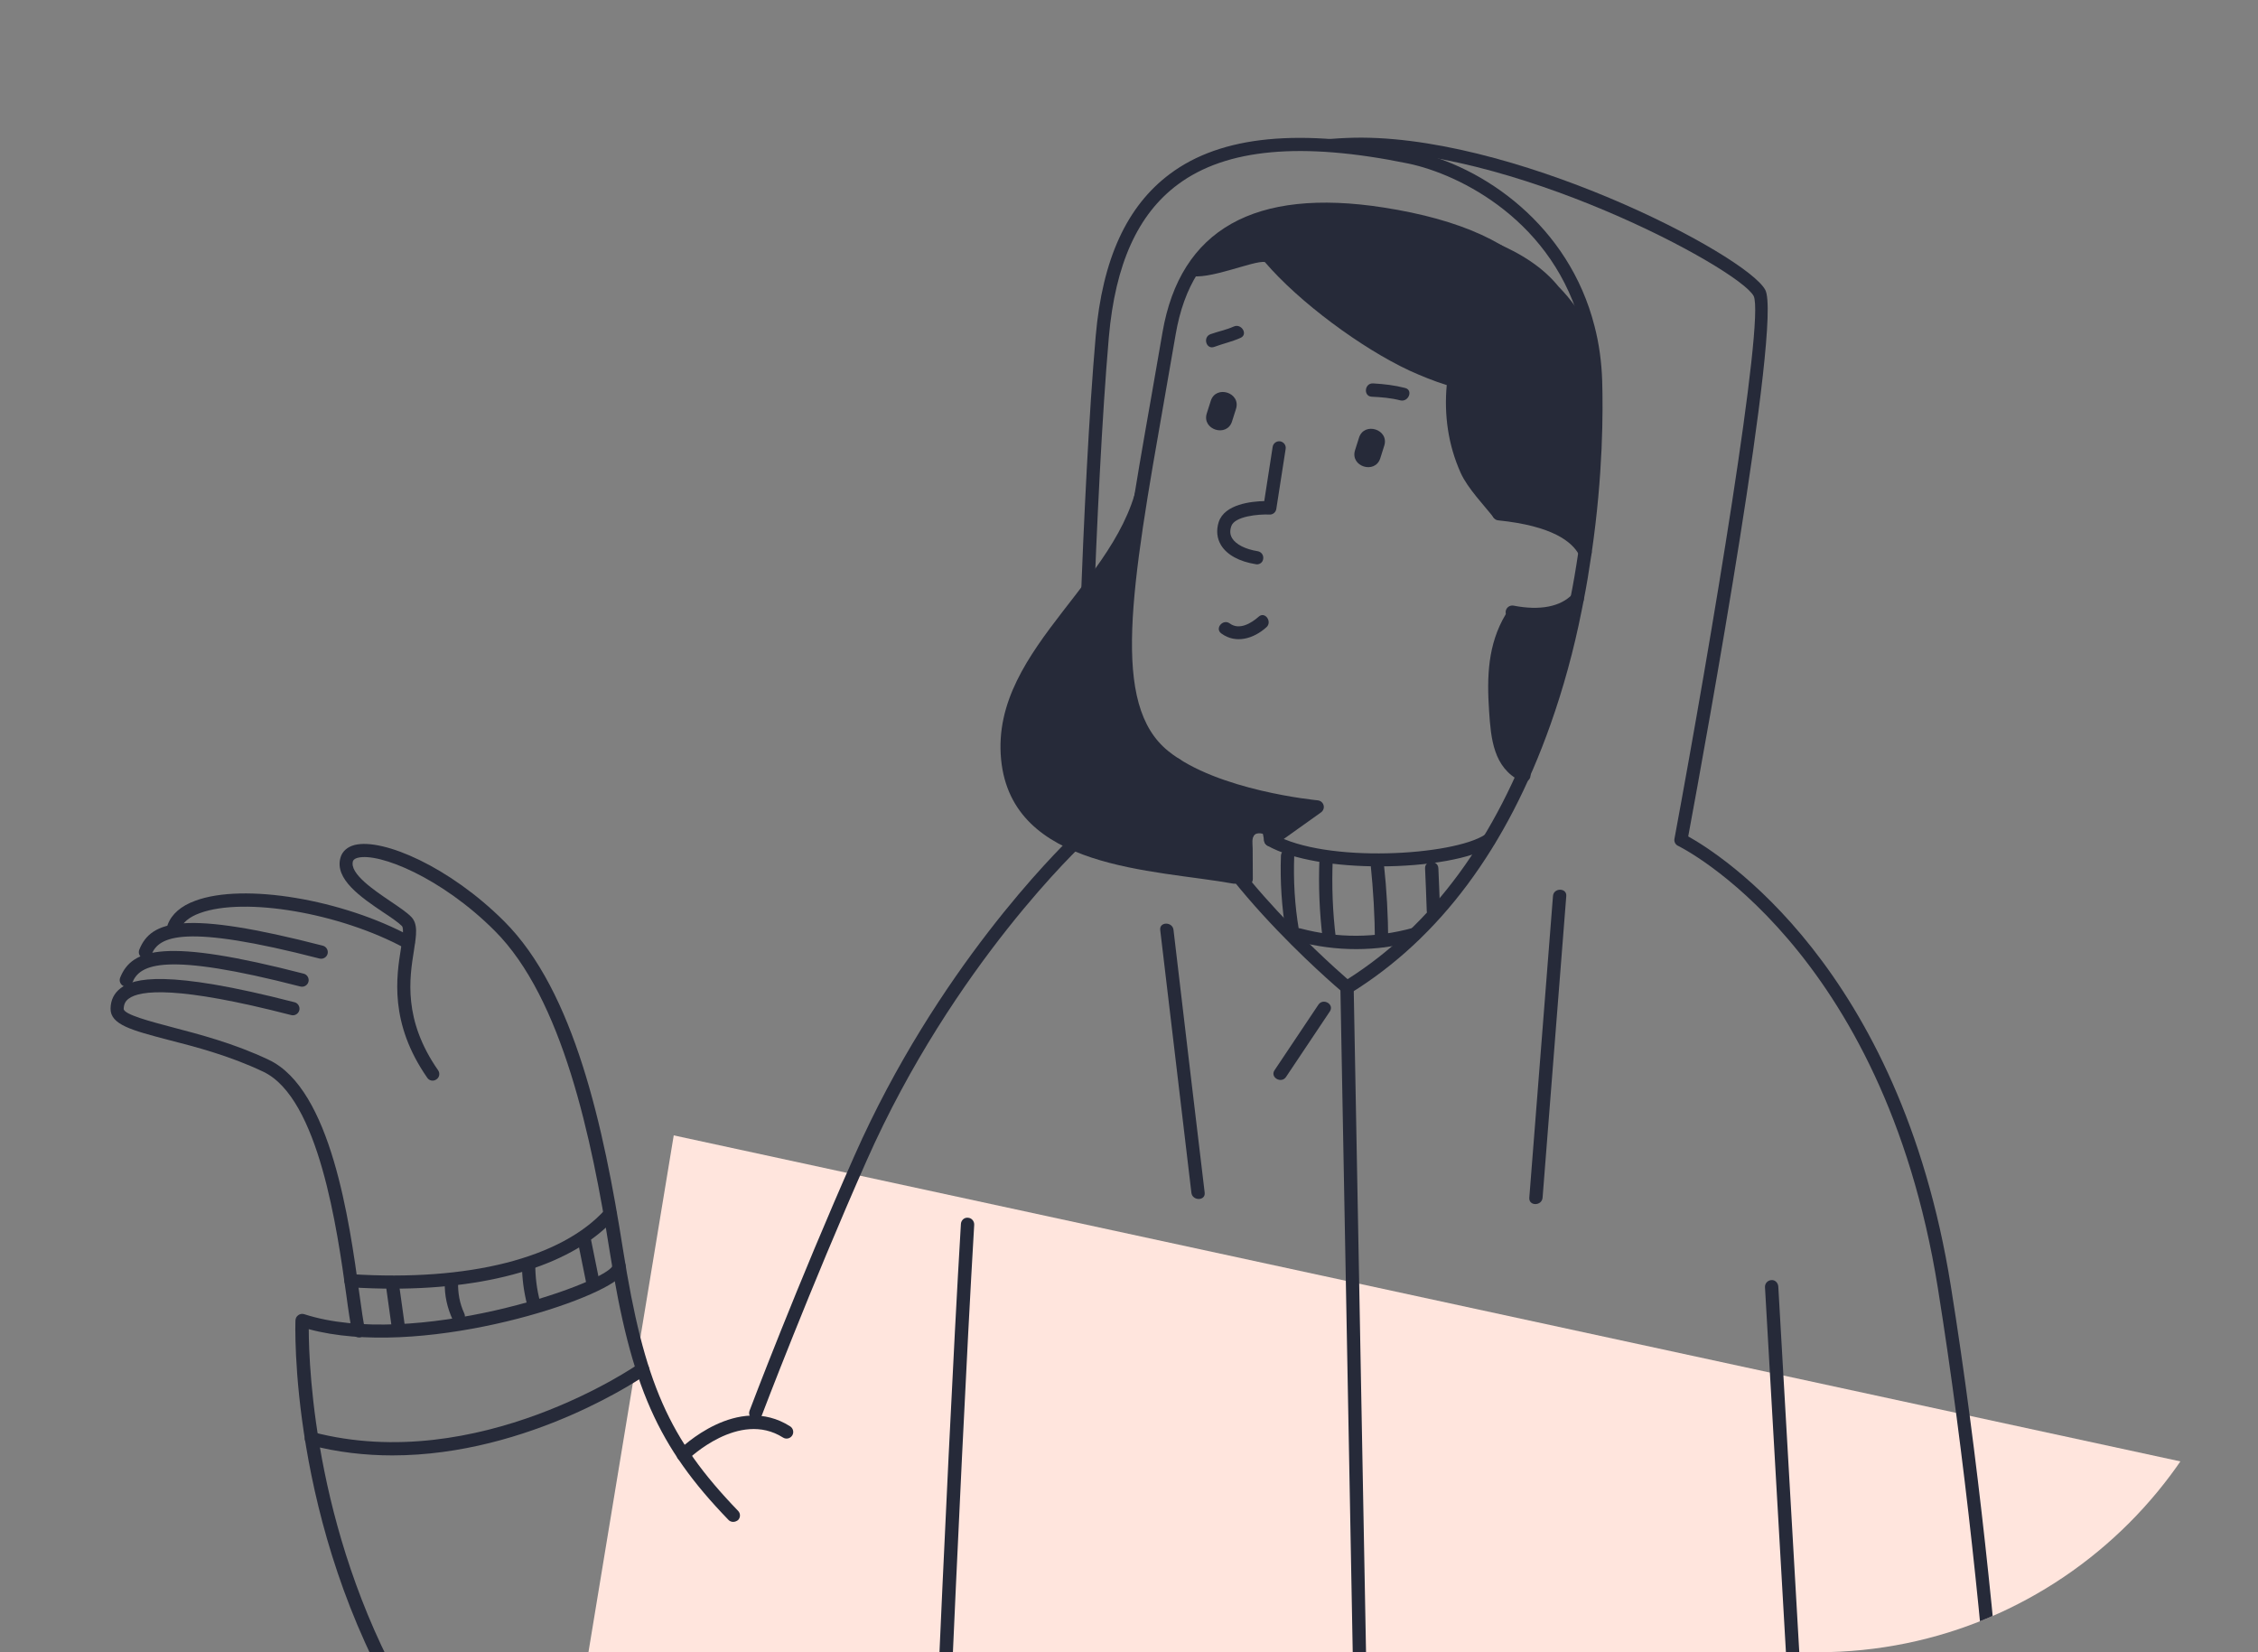 <svg width="164" height="120" viewBox="0 0 164 120" fill="none" xmlns="http://www.w3.org/2000/svg">
<rect x="0" y="0" width="164" height="120" fill="#808080" stroke="none"/>
<g clip-path="url(#clip0_2396_14695)">
<path d="M40.263 135.005L48.934 82.461L199.714 115.087L159.869 219.527L40.263 135.005Z" fill="#FFE5DD"/>
<path d="M67.616 146.353C67.605 146.353 67.605 146.353 67.594 146.353C67.327 146.342 67.116 146.12 67.127 145.853C67.138 145.476 68.659 107.879 69.791 88.898C69.802 88.632 70.036 88.409 70.302 88.443C70.568 88.454 70.768 88.687 70.757 88.953C69.636 107.924 68.115 145.509 68.093 145.886C68.093 146.142 67.871 146.353 67.616 146.353Z" fill="#262A39"/>
<path d="M100.206 62.924C97.065 62.924 93.868 62.458 92.047 61.414C91.814 61.281 91.736 60.992 91.87 60.759C92.003 60.526 92.291 60.449 92.525 60.582C96.254 62.713 105.556 62.158 107.887 60.604C108.109 60.46 108.409 60.515 108.553 60.737C108.698 60.959 108.642 61.259 108.42 61.403C106.966 62.369 103.625 62.924 100.206 62.924Z" fill="#262A39"/>
<path d="M116.368 27.658C116.323 26.26 116.135 24.928 115.813 23.695C113.97 16.403 107.776 12.04 102.459 10.941C94.434 9.287 88.706 9.842 84.976 12.629C81.835 14.971 80.07 18.823 79.582 24.406C78.594 35.728 78.105 55.253 77.994 59.838C78.327 59.916 78.638 60.026 78.949 60.149C79.038 56.175 79.537 36.028 80.536 24.484C81.002 19.189 82.634 15.559 85.553 13.394C89.061 10.786 94.534 10.286 102.27 11.874C106.022 12.651 112.904 16.058 114.891 23.918C115.191 25.083 115.369 26.348 115.413 27.669C115.48 29.867 115.469 34.385 114.647 40.024C114.447 41.367 114.27 42.41 114.07 43.398L113.926 44.142C113.359 46.962 112.616 49.703 111.694 52.29C108.664 60.892 104.013 67.219 97.875 71.116C96.221 69.673 87.318 61.703 85.864 55.409C85.809 55.154 85.542 54.998 85.287 55.054C85.032 55.109 84.865 55.376 84.932 55.631C86.608 62.835 97.087 71.704 97.531 72.081C97.686 72.215 97.919 72.226 98.097 72.126C104.568 68.13 109.452 61.558 112.616 52.612C113.548 49.981 114.314 47.195 114.88 44.331L115.025 43.598C115.224 42.588 115.402 41.533 115.602 40.168C116.434 34.474 116.434 29.878 116.368 27.658Z" fill="#262A39"/>
<path d="M85.233 67.541C85.166 66.93 84.2 66.93 84.267 67.541C85.022 73.901 85.777 80.262 86.531 86.622C86.598 87.233 87.564 87.233 87.497 86.622C86.731 80.273 85.987 73.912 85.233 67.541Z" fill="#262A39"/>
<path d="M112.794 65.077C112.217 72.381 111.651 79.685 111.074 86.989C111.029 87.611 111.984 87.599 112.039 86.989C112.617 79.685 113.183 72.381 113.76 65.077C113.804 64.466 112.839 64.466 112.794 65.077Z" fill="#262A39"/>
<path d="M95.756 72.969C94.69 74.557 93.624 76.144 92.57 77.731C92.226 78.242 93.058 78.73 93.403 78.22C94.468 76.632 95.534 75.045 96.588 73.458C96.932 72.936 96.1 72.459 95.756 72.969Z" fill="#262A39"/>
<path d="M99.207 146.352C98.941 146.352 98.73 146.141 98.73 145.875L97.353 71.737C97.353 71.47 97.564 71.248 97.831 71.248C98.108 71.215 98.319 71.459 98.319 71.725L99.696 145.864C99.696 146.119 99.485 146.341 99.207 146.352Z" fill="#262A39"/>
<path d="M131.677 146.353C131.422 146.353 131.211 146.153 131.2 145.898L128.192 93.483C128.181 93.216 128.381 92.994 128.647 92.972C128.913 92.939 129.135 93.161 129.158 93.427L132.166 145.842C132.177 146.109 131.977 146.331 131.711 146.353C131.7 146.353 131.688 146.353 131.677 146.353Z" fill="#262A39"/>
<path d="M92.525 59.805C91.759 59.527 90.705 59.372 90.205 60.215C89.939 60.67 90.016 61.27 90.016 61.769C90.016 62.458 90.028 63.146 90.028 63.834C90.028 64.456 90.993 64.456 90.993 63.834C90.993 63.101 90.982 62.358 90.982 61.625C90.982 61.348 90.882 60.815 91.138 60.615C91.437 60.382 91.97 60.637 92.27 60.748C92.858 60.937 93.113 60.016 92.525 59.805Z" fill="#262A39"/>
<path d="M94.001 62.157C94.023 61.536 93.057 61.536 93.035 62.157C92.969 64.033 93.091 65.898 93.401 67.752C93.501 68.362 94.434 68.107 94.334 67.497C94.034 65.721 93.934 63.945 94.001 62.157Z" fill="#262A39"/>
<path d="M96.798 62.39C96.82 61.768 95.865 61.768 95.832 62.39C95.754 64.333 95.832 66.253 96.065 68.184C96.143 68.795 97.097 68.795 97.031 68.184C96.787 66.253 96.72 64.333 96.798 62.39Z" fill="#262A39"/>
<path d="M100.517 62.79C100.45 62.18 99.496 62.169 99.551 62.79C99.74 64.633 99.851 66.487 99.862 68.34C99.862 68.962 100.828 68.962 100.828 68.34C100.817 66.487 100.717 64.633 100.517 62.79Z" fill="#262A39"/>
<path d="M104.47 63.068C104.448 62.446 103.482 62.446 103.504 63.068C103.549 64.1 103.593 65.132 103.626 66.165C103.649 66.786 104.614 66.786 104.592 66.165C104.559 65.132 104.514 64.1 104.47 63.068Z" fill="#262A39"/>
<path d="M102.603 67.397C99.884 68.141 97.175 68.152 94.445 67.43C93.845 67.275 93.59 68.196 94.189 68.362C97.075 69.128 99.973 69.128 102.859 68.34C103.458 68.163 103.203 67.23 102.603 67.397Z" fill="#262A39"/>
<path d="M146.338 146.353C146.083 146.353 145.872 146.153 145.861 145.887C145.85 145.62 144.751 118.547 140.744 93.527C136.77 68.762 122.029 61.503 121.885 61.436C121.685 61.347 121.574 61.125 121.618 60.914C124.282 46.562 128.201 23.163 127.368 21.497C126.291 19.488 109.486 10.464 97.853 10.975C97.597 11.008 95.078 10.664 95.066 10.397C95.055 10.131 97.542 10.031 97.808 10.02C109.552 9.498 126.835 18.489 128.212 21.053C129.444 23.34 123.916 53.744 122.617 60.748C124.871 62.002 137.969 70.183 141.687 93.383C145.706 118.458 146.805 145.587 146.816 145.853C146.827 146.12 146.616 146.342 146.338 146.353Z" fill="#262A39"/>
<path d="M115.889 27.669C115.845 26.293 115.656 25.005 115.345 23.817C114.813 22.752 114.113 21.742 113.203 20.82C111.016 18.112 106.854 16.547 100.405 15.537C93.578 14.482 88.716 16.291 86.318 20.01C87.717 20.41 91.069 18.889 91.868 19.033C94.355 21.942 98.873 25.283 102.369 26.915C103.246 27.314 104.156 27.68 105.078 27.969C104.878 30.134 105.178 32.309 106.088 34.34C106.587 35.462 107.853 36.772 108.508 37.615C109.684 37.804 110.317 37.704 111.15 37.793C111.183 37.804 111.205 37.826 111.249 37.826C112.804 38.103 113.902 38.758 114.89 39.979C114.946 40.057 115.035 40.09 115.123 40.102C115.845 35.173 115.989 30.766 115.889 27.669Z" fill="#262A39"/>
<path d="M91.291 40.989C91.269 40.989 91.246 40.989 91.213 40.978C90.014 40.789 89.115 40.3 88.682 39.59C88.382 39.091 88.327 38.513 88.516 37.914C88.948 36.604 90.913 36.415 91.823 36.393L92.434 32.453C92.478 32.186 92.723 32.02 92.978 32.053C93.244 32.097 93.422 32.342 93.377 32.608L92.7 36.959C92.667 37.204 92.445 37.392 92.201 37.37C91.402 37.337 89.659 37.492 89.426 38.225C89.315 38.558 89.337 38.835 89.492 39.091C89.77 39.546 90.458 39.89 91.346 40.034C91.613 40.078 91.79 40.323 91.746 40.589C91.724 40.822 91.524 40.989 91.291 40.989Z" fill="#262A39"/>
<path d="M89.771 29.701L89.482 30.611C89.105 31.787 87.273 31.21 87.65 30.022L87.939 29.112C88.317 27.936 90.148 28.513 89.771 29.701Z" fill="#262A39"/>
<path d="M100.538 32.375L100.25 33.285C99.872 34.462 98.041 33.885 98.418 32.697L98.707 31.787C99.084 30.61 100.916 31.188 100.538 32.375Z" fill="#262A39"/>
<path d="M99.728 27.846C100.516 27.891 101.293 27.98 102.059 28.179C102.658 28.335 102.303 29.223 101.704 29.078C101.027 28.901 100.316 28.845 99.617 28.812C99.006 28.768 99.106 27.813 99.728 27.846Z" fill="#262A39"/>
<path d="M87.917 24.272C88.472 24.072 89.06 23.961 89.604 23.717C90.159 23.461 90.67 24.283 90.104 24.538C89.482 24.816 88.827 24.96 88.195 25.193C87.606 25.415 87.34 24.483 87.917 24.272Z" fill="#262A39"/>
<path d="M111.441 45.107C110.942 45.107 110.376 45.051 109.743 44.929C109.488 44.874 109.31 44.63 109.366 44.363C109.421 44.108 109.665 43.941 109.932 43.986C111.841 44.363 113.351 44.063 114.205 43.164C114.383 42.976 114.694 42.965 114.882 43.142C115.071 43.32 115.082 43.631 114.905 43.819C114.394 44.363 113.351 45.107 111.441 45.107Z" fill="#262A39"/>
<path d="M115.126 40.58C114.915 40.58 114.738 40.446 114.671 40.269C114.172 39.347 112.751 38.193 108.821 37.793C108.555 37.771 108.366 37.527 108.388 37.272C108.411 37.005 108.666 36.816 108.921 36.839C112.473 37.205 114.705 38.226 115.548 39.88C115.581 39.947 115.604 40.025 115.604 40.102C115.604 40.369 115.382 40.58 115.126 40.58Z" fill="#262A39"/>
<path d="M92.292 61.48C92.236 61.48 92.17 61.469 92.114 61.447C91.959 61.38 91.848 61.247 91.826 61.091L91.304 58.35C88.962 57.795 86.176 56.851 84.244 55.308C79.615 51.578 81.125 42.987 83.634 28.734C83.889 27.258 84.155 25.726 84.433 24.139C85.721 16.657 91.126 13.616 100.484 15.07C106.112 15.947 109.93 17.689 112.15 20.42C114.17 22.895 114.825 26.137 114.17 30.344L112.983 37.947C112.938 38.214 112.694 38.391 112.439 38.347C112.172 38.303 111.995 38.058 112.039 37.792L113.227 30.188C113.837 26.27 113.238 23.273 111.406 21.02C109.342 18.489 105.723 16.857 100.34 16.013C91.471 14.637 86.575 17.345 85.388 24.294C85.11 25.881 84.844 27.413 84.588 28.89C82.146 42.787 80.67 51.179 84.855 54.553C88.44 57.439 95.633 58.117 95.711 58.128C95.911 58.15 96.077 58.283 96.133 58.483C96.188 58.683 96.11 58.882 95.944 59.005L92.581 61.402C92.492 61.447 92.392 61.48 92.292 61.48ZM92.314 58.572L92.625 60.17L94.368 58.927C93.813 58.849 93.113 58.738 92.314 58.572Z" fill="#262A39"/>
<path d="M91.703 57.94L92.291 60.992L95.655 58.605L91.703 57.94Z" fill="#262A39"/>
<path d="M112.15 52.454C113.127 49.712 113.859 46.938 114.403 44.24C114.226 44.129 113.937 44.151 113.782 44.296C112.782 45.161 111.484 45.206 110.374 44.507C110.329 44.473 110.274 44.473 110.241 44.462C110.096 44.34 109.874 44.329 109.708 44.407C109.575 44.418 109.441 44.473 109.353 44.629C108.054 46.804 107.987 49.169 108.154 51.644C108.287 53.642 108.465 55.74 110.44 56.728C110.762 56.894 111.162 56.695 111.162 56.317C111.184 55.374 111.284 54.486 111.45 53.598C111.473 53.553 111.495 53.52 111.506 53.464C111.517 53.409 111.517 53.364 111.528 53.309C111.606 52.965 111.695 52.621 111.772 52.277C111.894 52.332 112.017 52.399 112.15 52.454Z" fill="#262A39"/>
<path d="M91.636 57.839C90.238 57.695 88.872 57.429 87.552 56.818C87.23 56.663 87.041 56.441 86.974 56.185C80.414 53.988 81.313 43.453 82.734 38.092C82.756 38.003 82.756 37.937 82.734 37.859C82.767 37.77 82.801 37.681 82.834 37.593C82.856 36.172 82.989 34.751 83.123 33.33C82.967 33.397 82.834 33.53 82.823 33.741C82.146 41.877 71.911 46.828 72.71 55.153C73.487 63.179 83.8 63.134 89.583 64.178C89.86 64.222 90.227 64.055 90.193 63.711C90.005 61.947 90.904 61.181 91.581 59.682C91.803 59.194 92.025 58.927 91.858 58.35C91.825 58.161 91.747 57.995 91.636 57.839Z" fill="#262A39"/>
<path d="M49.633 106.148C49.511 106.148 49.389 106.104 49.289 106.004C49.1 105.815 49.1 105.516 49.289 105.327C49.467 105.161 53.563 101.153 57.392 103.595C57.614 103.74 57.681 104.039 57.536 104.261C57.392 104.483 57.093 104.55 56.87 104.406C53.685 102.385 49.999 105.971 49.966 106.004C49.877 106.104 49.755 106.148 49.633 106.148Z" fill="#262A39"/>
<path d="M53.253 110.532C53.131 110.532 52.997 110.487 52.909 110.387C47.769 105.07 45.838 100.697 44.284 90.895C42.974 82.626 40.854 72.513 35.925 67.596C32.062 63.733 27.522 61.901 25.98 62.301C25.691 62.379 25.658 62.501 25.635 62.545C25.369 63.444 27.167 64.654 28.366 65.465C28.988 65.886 29.52 66.242 29.853 66.575C30.375 67.096 30.242 67.907 30.064 69.039C29.742 71.037 29.265 74.067 31.818 77.73C31.974 77.952 31.918 78.252 31.696 78.396C31.474 78.552 31.174 78.496 31.03 78.274C28.255 74.289 28.799 70.904 29.121 68.883C29.232 68.162 29.354 67.418 29.187 67.252C28.921 66.985 28.399 66.63 27.844 66.264C26.246 65.187 24.259 63.844 24.736 62.268C24.869 61.824 25.236 61.502 25.758 61.369C27.811 60.858 32.662 62.956 36.625 66.919C41.72 72.003 43.84 81.826 45.249 90.751C46.781 100.441 48.58 104.515 53.608 109.732C53.797 109.921 53.786 110.232 53.597 110.409C53.486 110.487 53.375 110.532 53.253 110.532Z" fill="#262A39"/>
<path d="M29.653 68.928C29.575 68.928 29.497 68.906 29.419 68.873C24.713 66.309 17.753 65.121 14.512 66.32C13.746 66.597 13.269 66.997 13.08 67.496C12.991 67.741 12.703 67.863 12.458 67.774C12.214 67.674 12.081 67.397 12.181 67.152C12.47 66.386 13.147 65.798 14.179 65.421C17.687 64.111 24.88 65.31 29.875 68.029C30.108 68.151 30.197 68.451 30.063 68.684C29.986 68.84 29.83 68.928 29.653 68.928Z" fill="#262A39"/>
<path d="M10.561 69.628C10.505 69.628 10.439 69.617 10.383 69.595C10.139 69.495 10.017 69.217 10.117 68.973C10.972 66.831 13.425 66.098 23.448 68.684C23.704 68.751 23.859 69.017 23.793 69.273C23.726 69.528 23.459 69.683 23.204 69.617C13.392 67.086 11.538 67.985 11.005 69.328C10.938 69.517 10.761 69.628 10.561 69.628Z" fill="#262A39"/>
<path d="M9.172 71.66C9.117 71.66 9.05 71.649 8.995 71.627C8.751 71.527 8.628 71.249 8.728 71.005C9.583 68.863 12.036 68.13 22.06 70.717C22.315 70.783 22.47 71.05 22.404 71.305C22.337 71.56 22.071 71.716 21.816 71.649C12.003 69.118 10.149 70.017 9.616 71.361C9.55 71.549 9.361 71.66 9.172 71.66Z" fill="#262A39"/>
<path d="M26.056 97.135C25.845 97.135 25.646 96.99 25.59 96.768C25.457 96.224 25.313 95.248 25.146 94.004C24.502 89.387 23.17 79.763 19.13 77.842C16.688 76.677 14.212 76.033 12.214 75.522C9.595 74.834 8.007 74.424 8.03 73.247C8.041 72.625 8.285 72.137 8.762 71.77C9.706 71.049 12.048 70.383 21.394 72.792C21.649 72.858 21.805 73.125 21.738 73.38C21.672 73.635 21.405 73.791 21.15 73.724C12.902 71.593 10.172 71.904 9.339 72.537C9.106 72.714 8.995 72.936 8.984 73.269C8.973 73.68 10.982 74.201 12.447 74.59C14.479 75.123 17.01 75.778 19.529 76.977C24.047 79.119 25.379 88.721 26.09 93.882C26.256 95.092 26.389 96.047 26.511 96.546C26.578 96.802 26.423 97.068 26.156 97.135C26.134 97.135 26.09 97.135 26.056 97.135Z" fill="#262A39"/>
<path d="M53.906 140.636C52.84 140.636 51.752 140.547 50.664 140.381C42.45 139.104 34.447 133.177 29.241 124.508C20.938 110.677 21.449 96.046 21.46 95.891C21.471 95.736 21.537 95.603 21.671 95.514C21.793 95.425 21.948 95.403 22.092 95.447C30.018 98.011 43.649 93.327 44.471 91.973C44.459 91.751 44.604 91.54 44.826 91.473C45.081 91.407 45.347 91.551 45.414 91.806C45.503 92.117 45.381 92.439 45.048 92.75C43.038 94.681 30.34 98.677 22.425 96.535C22.436 99.443 22.892 112.02 30.085 123.997C35.135 132.422 42.894 138.183 50.831 139.415C56.803 140.336 62.508 138.583 67.315 134.342C67.515 134.165 67.814 134.187 67.992 134.387C68.169 134.587 68.147 134.886 67.948 135.064C63.774 138.738 58.978 140.636 53.906 140.636Z" fill="#262A39"/>
<path d="M28.542 93.594C27.543 93.594 26.511 93.561 25.456 93.494C25.19 93.472 24.99 93.25 25.012 92.984C25.035 92.717 25.257 92.517 25.523 92.54C34.059 93.084 40.786 91.374 43.961 87.844C44.138 87.644 44.438 87.633 44.638 87.811C44.837 87.989 44.849 88.288 44.671 88.488C41.696 91.785 35.913 93.594 28.542 93.594Z" fill="#262A39"/>
<path d="M28.521 96.902C28.532 96.957 28.543 97.013 28.576 97.057C28.854 97.013 29.131 96.968 29.42 96.924C29.453 96.846 29.476 96.746 29.453 96.647L28.976 93.228C28.887 92.617 27.966 92.872 28.044 93.483L28.521 96.902Z" fill="#262A39"/>
<path d="M33.716 95.381C33.383 94.659 33.25 93.905 33.272 93.117C33.294 92.495 32.328 92.495 32.306 93.117C32.273 94.082 32.484 94.993 32.883 95.858C33.15 96.436 33.982 95.947 33.716 95.381Z" fill="#262A39"/>
<path d="M39.232 94.56C38.988 93.661 38.877 92.751 38.877 91.807C38.877 91.185 37.911 91.185 37.911 91.807C37.911 92.828 38.044 93.827 38.3 94.815C38.466 95.403 39.399 95.159 39.232 94.56Z" fill="#262A39"/>
<path d="M43.495 92.851C43.306 91.918 43.117 90.986 42.929 90.054C42.807 89.443 41.874 89.709 41.996 90.309C42.185 91.241 42.374 92.174 42.562 93.106C42.685 93.706 43.617 93.45 43.495 92.851Z" fill="#262A39"/>
<path d="M77.983 60.448C77.983 60.515 77.983 60.581 77.983 60.626C76.728 61.825 68.037 70.439 62.065 83.925C57.969 93.15 54.472 102.363 54.439 102.463C54.35 102.707 54.472 102.984 54.717 103.084C54.772 103.106 54.828 103.118 54.883 103.118C55.072 103.118 55.261 102.995 55.327 102.807C55.36 102.718 58.857 93.527 62.931 84.325C69.269 70.017 78.682 61.281 78.771 61.192C78.871 61.103 78.926 60.981 78.926 60.848C78.926 60.848 78.926 60.826 78.926 60.792C78.626 60.659 78.305 60.537 77.983 60.448Z" fill="#262A39"/>
<path d="M28.498 105.704C26.545 105.704 24.525 105.482 22.493 104.949C22.238 104.882 22.083 104.616 22.149 104.361C22.216 104.105 22.482 103.939 22.738 104.016C34.737 107.147 46.281 99.132 46.392 99.055C46.603 98.899 46.914 98.955 47.058 99.166C47.214 99.388 47.158 99.687 46.947 99.832C46.847 99.909 38.5 105.704 28.498 105.704Z" fill="#262A39"/>
<path d="M91.424 44.785C90.882 45.267 90.01 45.79 89.321 45.281C88.826 44.915 88.201 45.651 88.711 46.011C89.77 46.785 91.062 46.38 91.975 45.561C92.428 45.174 91.885 44.378 91.424 44.785Z" fill="#262A39"/>
</g>
<defs>
<clipPath id="clip0_2396_14695">
<path d="M0 0H164V88C164 105.673 149.673 120 132 120H0V0Z" fill="white"/>
</clipPath>
</defs>
</svg>
